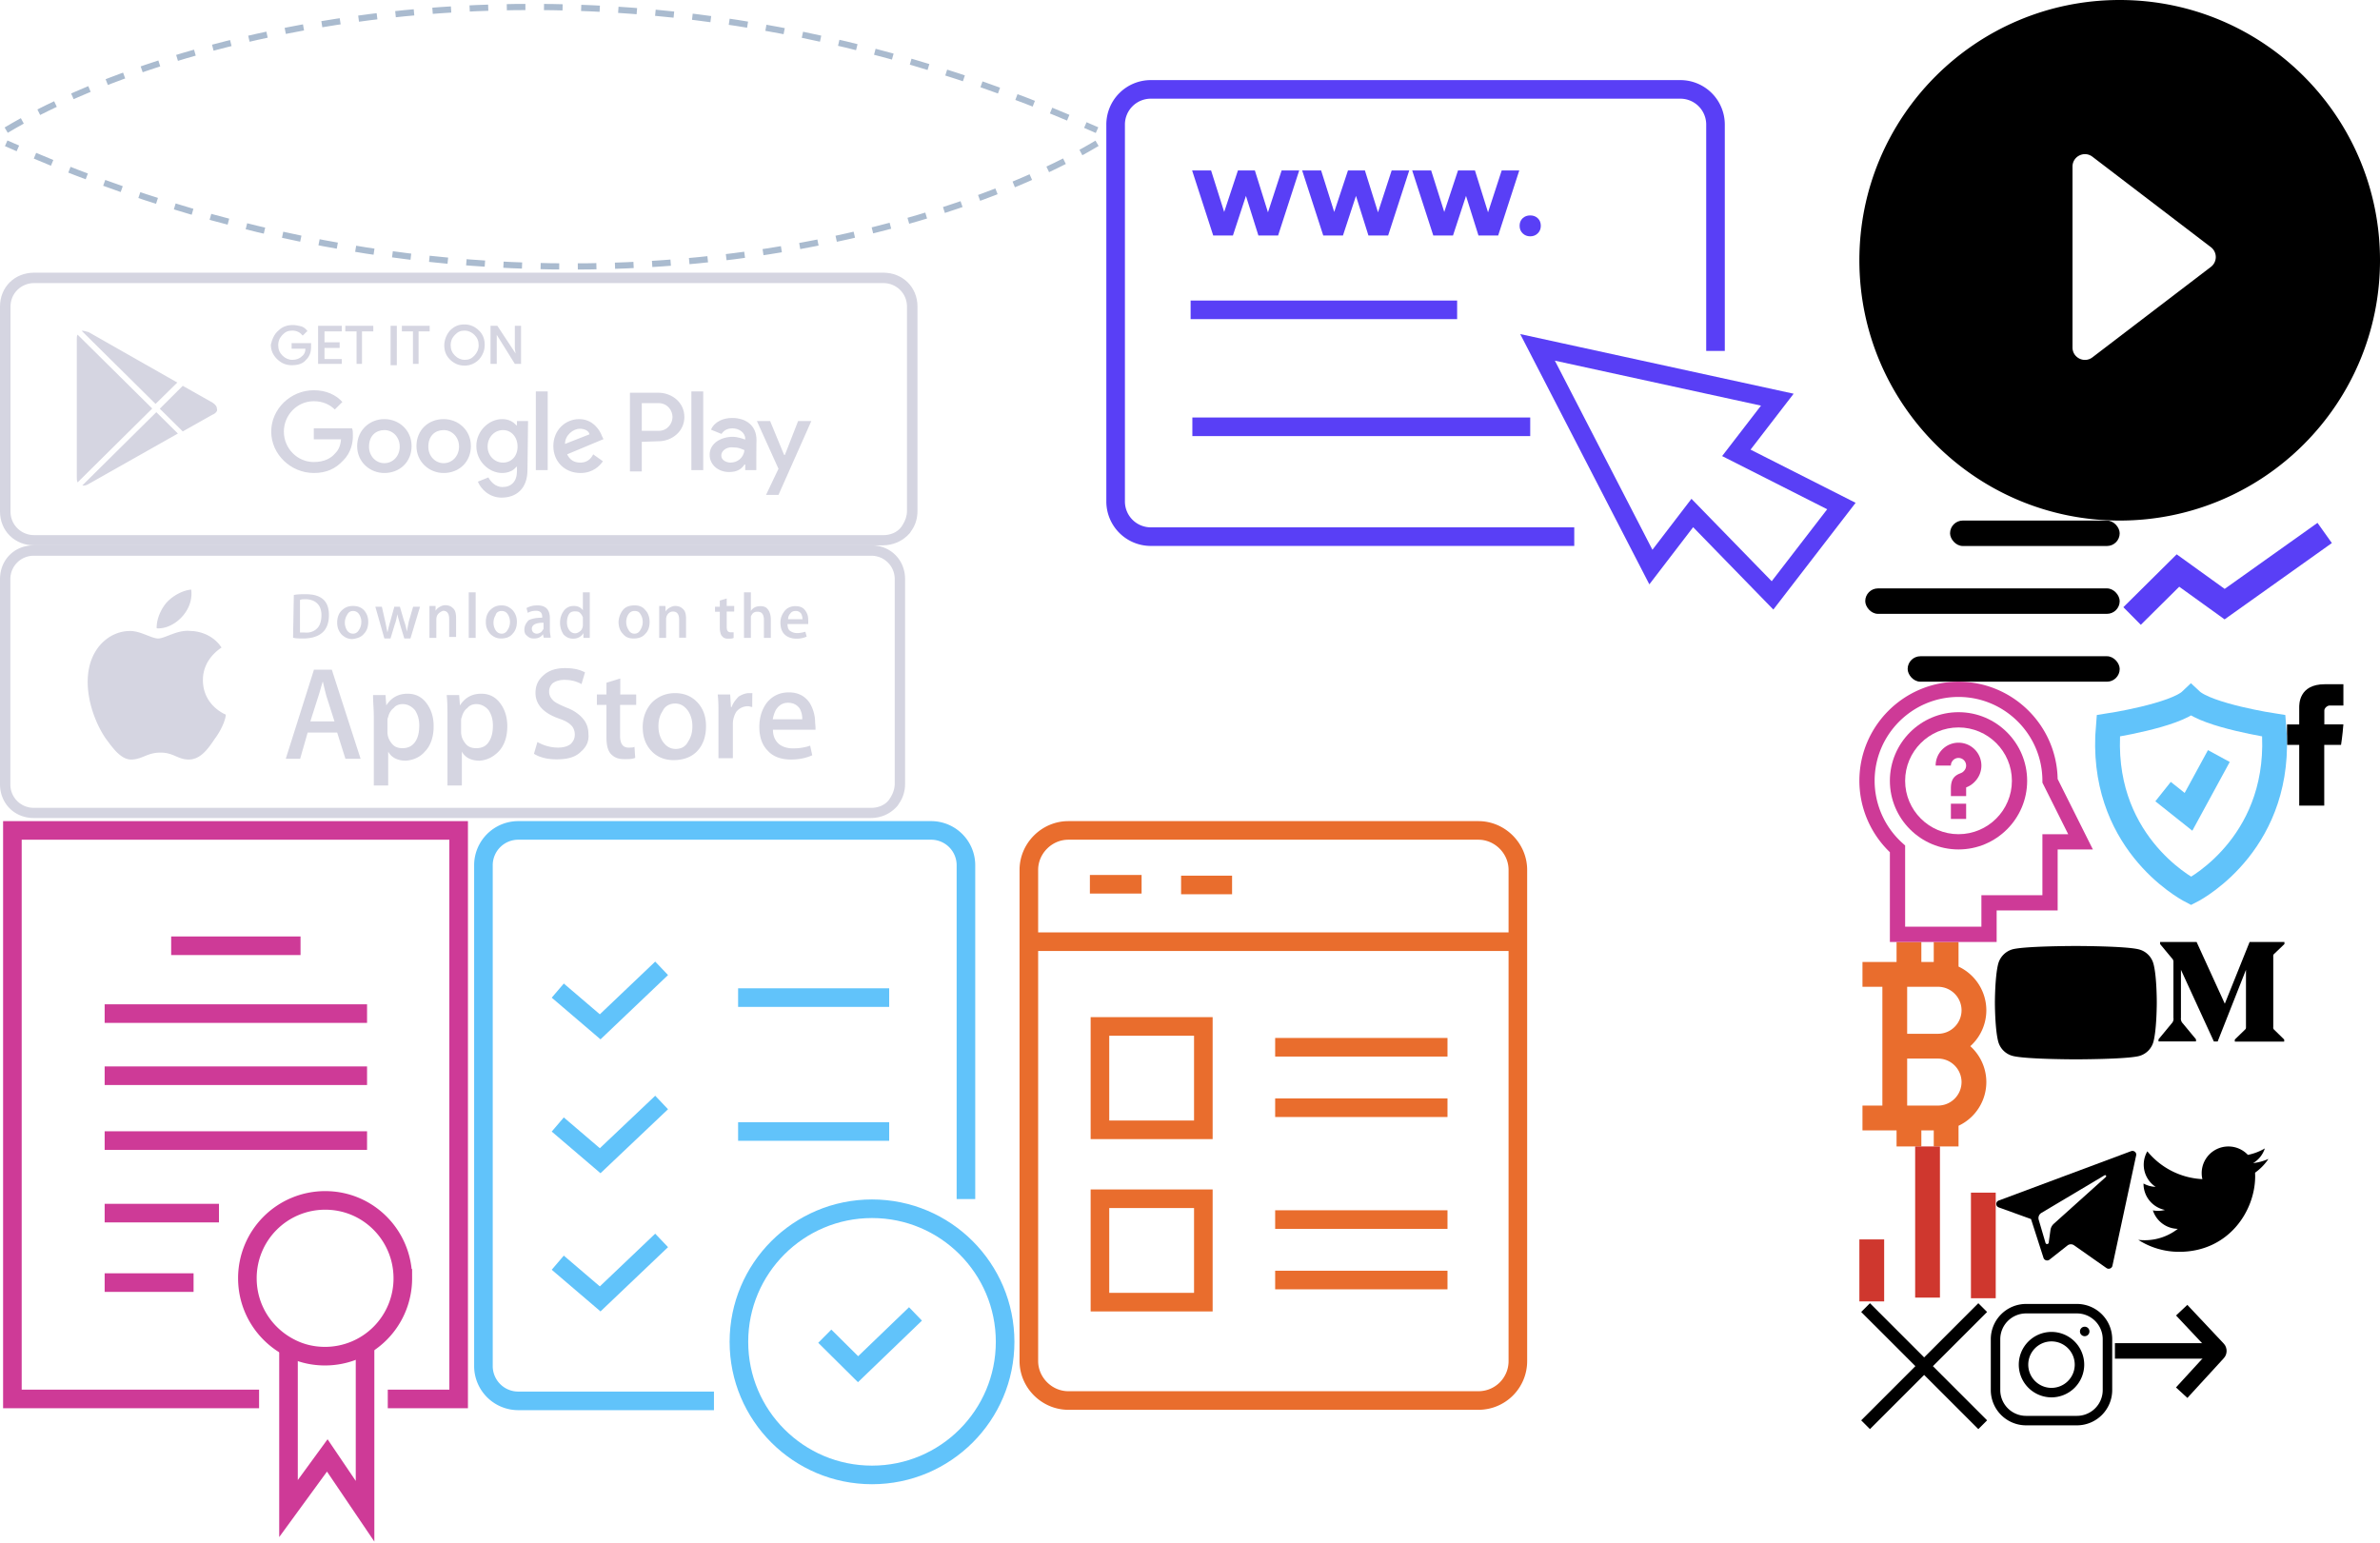 <?xml version="1.0" encoding="utf-8"?><svg width="384" height="249" viewBox="0 0 384 249" xmlns="http://www.w3.org/2000/svg" xmlns:xlink="http://www.w3.org/1999/xlink"><svg width="147" height="44" fill="none" viewBox="0 0 147 44" id="svgsprite_appstore" y="88" xmlns="http://www.w3.org/2000/svg"><path d="M129.259 11.023c.123.217.216.559.216.9h-2.321c0-.341.124-.683.341-.9.216-.341.557-.435.897-.435.31 0 .619.094.867.435zm-2.662-.435c-.433.56-.68 1.118-.68 1.894 0 .777.216 1.46.68 1.895.434.434 1.114.683 1.888.683.681 0 1.207-.125 1.671-.342l-.217-.776c-.433.124-.897.217-1.33.217a1.97 1.97 0 01-1.114-.341c-.341-.218-.434-.684-.434-1.118h3.343v-.56c0-.682-.124-1.117-.434-1.552-.34-.559-.897-.776-1.671-.776-.619 0-1.268.217-1.702.776zM107.38 9.905v.777c.124-.218.34-.435.557-.56.34-.217.681-.34.99-.34.434 0 .898.123 1.207.434.433.341.557.9.557 1.677v3.012h-1.114v-2.888c0-.9-.34-1.335-.99-1.335-.34 0-.557.124-.774.341-.216.218-.34.56-.34.9v3.013h-1.114V11.24 9.78h.99v.124h.031zM76.744 7.577H75.63v7.359h1.114v-7.36zM61.612 9.905l.557 2.453c.124.56.217 1.118.34 1.677.124-.435.217-.994.434-1.677l.68-2.453h.898l.68 2.33c.218.558.341 1.117.434 1.676.124-.559.217-1.118.34-1.677l.681-2.329h1.114l-1.547 5.124h-.99l-.681-2.236c-.124-.559-.34-1.118-.433-1.677-.124.56-.217 1.118-.434 1.677l-.68 2.236h-.99L60.56 9.905h1.052zM26.86 9.253c.99-1.118 2.662-2.018 3.992-2.111.217 1.676-.433 3.229-1.454 4.347-.99 1.118-2.568 2.018-4.116 1.894-.062-1.46.712-3.136 1.578-4.13zM34.659 31.207c-1.114 1.677-2.321 3.353-4.209 3.353-1.764 0-2.444-1.117-4.549-1.117-2.104 0-2.785.993-4.549 1.117-1.764.125-3.094-1.77-4.332-3.446-2.352-3.478-4.147-9.595-1.702-13.85 1.207-2.11 3.342-3.446 5.663-3.446 1.764 0 3.435 1.211 4.549 1.211 1.114 0 3.095-1.46 5.23-1.211.897 0 3.435.342 4.982 2.67-.124.125-3.002 1.77-3.002 5.248 0 4.13 3.652 5.558 3.652 5.558.154.125-.31 2.019-1.733 3.913zM52.08 21.953c.341 1.46.558 2.33.682 2.67l1.206 3.789H50.07l1.207-3.788c.372-1.118.588-2.019.805-2.67zm6.097 12.483l-4.642-14.377h-2.878l-4.549 14.377h2.321l1.207-4.223h4.766l1.33 4.223h2.445zM56.97 10.589c.434 0 .774.217.99.559a2.3 2.3 0 01.341 1.21c0 .435-.124.901-.34 1.211-.217.435-.557.684-.99.684-.434 0-.774-.218-.99-.56a2.299 2.299 0 01-.341-1.21c0-.435.123-.9.34-1.211.217-.466.526-.683.99-.683zm1.764 3.664c.433-.435.681-1.118.681-1.895 0-.776-.217-1.335-.68-1.894-.434-.434-.991-.683-1.765-.683-.773 0-1.33.218-1.887.776-.434.435-.681 1.118-.681 1.895 0 .776.216 1.335.68 1.894.434.434.99.776 1.764.776.774-.093 1.455-.31 1.888-.87zM64.954 25.617c.774 0 1.455.342 2.012.994.433.683.68 1.46.68 2.453 0 1.118-.216 2.018-.68 2.67-.465.652-1.114.994-2.012.994-.774 0-1.33-.217-1.764-.776-.433-.56-.68-1.118-.68-1.894V28.38c0-.218 0-.435.123-.683.124-.56.433-1.118.898-1.46.309-.403.866-.62 1.423-.62zm3.559 7.701c.99-.994 1.454-2.453 1.454-4.13 0-1.552-.433-2.794-1.207-3.788-.773-.994-1.764-1.46-3.001-1.46-1.548 0-2.662.684-3.435 1.895l-.124-1.677h-2.012c0 1.118.124 2.329.124 3.447v11.147h2.321v-5.465c.557.994 1.547 1.46 2.878 1.46 1.114-.094 2.228-.529 3.002-1.429zM70.741 11.023c-.217.217-.34.559-.34.9v3.012h-1.114V11.24 9.78h.99v.777c.124-.217.34-.434.557-.559.34-.217.68-.341.99-.341.433 0 .898.124 1.207.434.433.342.557.901.557 1.677v3.012h-1.114v-2.888c0-.9-.34-1.335-.99-1.335-.31.124-.526.249-.743.466zM76.837 25.617c.774 0 1.455.342 2.012.994.433.683.68 1.46.68 2.453 0 1.118-.216 2.018-.68 2.67-.433.683-1.114.994-2.012.994-.773 0-1.33-.217-1.764-.776-.433-.56-.68-1.118-.68-1.894V28.38c0-.218 0-.435.123-.683.124-.56.434-1.118.898-1.46.31-.403.866-.62 1.423-.62zm3.56 7.701c.99-.994 1.453-2.453 1.453-4.13 0-1.552-.433-2.794-1.206-3.788-.774-.994-1.764-1.46-3.002-1.46-1.547 0-2.661.684-3.435 1.895l-.124-1.677h-2.011c.124 1.118.124 2.329.124 3.447v11.147h2.32v-5.465c.557.994 1.548 1.46 2.878 1.46 1.114-.094 2.105-.529 3.002-1.429zM80.953 10.588c.433 0 .774.218.99.56a2.3 2.3 0 01.34 1.21c0 .435-.123.9-.34 1.211-.216.435-.556.684-.99.684-.433 0-.773-.218-.99-.56a2.3 2.3 0 01-.34-1.21c0-.435.123-.9.34-1.211.093-.466.526-.684.99-.684zm1.764 3.665c.433-.435.68-1.118.68-1.895 0-.776-.216-1.335-.68-1.894-.433-.434-.99-.776-1.764-.776-.773 0-1.33.217-1.887.776-.434.435-.681 1.118-.681 1.894 0 .777.216 1.336.68 1.895.434.434.99.776 1.764.776s1.455-.217 1.888-.776zM87.266 14.035c-.217.124-.433.218-.681.218-.217 0-.433-.125-.557-.218a.83.83 0 01-.217-.559c0-.683.681-.993 1.888-.993v.993c-.093.124-.186.342-.433.56zm-2.662-.434c0 .434.124.776.434.993.34.342.68.435 1.114.435.68 0 1.114-.217 1.454-.683l.124.559h1.114c0-.342-.124-.683-.124-1.211v-1.895c0-1.459-.68-2.111-2.011-2.111-.681 0-1.207.124-1.764.435l.217.776c.34-.217.773-.342 1.33-.342.681 0 .99.342.99.994v.124c-.897 0-1.67.124-2.228.435-.31.373-.65.807-.65 1.49zM93.703 33.318c-.898.9-2.229 1.212-3.9 1.212-1.547 0-2.785-.342-3.651-.901l.557-1.894c.99.559 2.104.9 3.342.9.897 0 1.547-.217 2.011-.559.434-.434.681-.9.681-1.552 0-.56-.216-1.118-.557-1.46-.433-.434-.99-.776-2.011-1.117-2.569-.901-3.776-2.33-3.776-4.13 0-1.211.434-2.112 1.331-2.888.897-.776 2.011-1.118 3.435-1.118 1.33 0 2.32.217 3.218.683l-.557 1.894c-.773-.434-1.67-.683-2.785-.683-.773 0-1.454.218-1.888.56-.34.34-.556.775-.556 1.334 0 .56.216.994.68 1.46.34.341 1.114.683 2.105 1.118 1.206.434 2.104 1.117 2.66 1.77.558.652.898 1.459.898 2.453.124 1.242-.34 2.142-1.237 2.918zM93.61 10.93c.216.218.34.435.433.683v1.242c0 .342-.124.684-.34.9-.217.218-.558.436-.898.436-.433 0-.774-.218-.99-.56-.217-.34-.34-.682-.34-1.21 0-.528.123-.994.34-1.335.216-.342.557-.435.99-.435.371.03.588.03.805.28zm1.547 4.006V7.577h-1.114v2.887c-.34-.434-.774-.683-1.455-.683-.68 0-1.114.218-1.547.683a3.175 3.175 0 00-.68 2.019c0 .807.216 1.335.556 1.894.434.435.898.683 1.548.683.773 0 1.33-.341 1.67-.9v.776h1.022zM102.615 25.741h-2.569v5c0 1.21.433 1.894 1.331 1.894.433 0 .773 0 .99-.124l.124 1.77c-.433.217-.99.217-1.764.217-.898 0-1.547-.217-2.104-.776-.557-.56-.774-1.46-.774-2.795v-5.186h-1.547v-1.676h1.547V22.17l2.228-.683v2.578h2.569v1.676h-.031zM108.928 25.524c.897 0 1.547.435 2.104 1.211.433.684.681 1.46.681 2.454 0 .993-.217 1.77-.681 2.453-.433.9-1.207 1.21-2.012 1.21-.897 0-1.547-.434-2.104-1.21-.433-.683-.681-1.46-.681-2.453 0-.994.217-1.77.681-2.454.34-.776 1.114-1.21 2.012-1.21zm3.651 7.577c.897-.994 1.331-2.329 1.331-3.912 0-1.553-.434-2.795-1.331-3.789-.897-.993-2.104-1.552-3.651-1.552-1.548 0-2.786.559-3.776 1.552-.897.994-1.454 2.33-1.454 3.913 0 1.552.433 2.794 1.33 3.788.898.994 2.105 1.553 3.652 1.553 1.702 0 3.033-.56 3.899-1.553zM115.364 9.906h.774v-.994l1.114-.342v1.211h1.207v.9h-1.207v2.454c0 .683.217.9.681.9h.433v.9c-.217.125-.557.125-.897.125-.434 0-.774-.124-.991-.435-.216-.217-.34-.776-.34-1.335v-2.577h-.774v-.807zM121.368 26.083c-.217 0-.434-.124-.681-.124-.774 0-1.455.342-1.888.9a3.774 3.774 0 00-.557 2.019v5.465h-2.321v-7.049c0-1.21 0-2.235-.124-3.229h2.012l.124 2.018h.123c.217-.683.681-1.21 1.114-1.676.557-.342 1.114-.56 1.671-.56h.557c-.03 0-.03 2.236-.03 2.236zM121.151 11.49v3.446h-1.114v-7.36h1.114v3.013c.341-.56.898-.777 1.547-.777.434 0 .898.125 1.114.435.341.342.557.994.557 1.677v3.012h-1.114v-2.888c0-.9-.34-1.335-.99-1.335-.557-.031-.897.217-1.114.776zM131.58 29.748h-6.87c0 .993.34 1.77.99 2.329.557.434 1.331.683 2.228.683.99 0 1.888-.125 2.785-.435l.341 1.552c-.991.435-2.105.684-3.435.684-1.548 0-2.878-.435-3.776-1.46-.897-.9-1.33-2.235-1.33-3.788s.433-2.888 1.207-3.913c.897-1.117 2.104-1.676 3.558-1.676 1.455 0 2.569.559 3.342 1.676.557.9.898 2.019.898 3.23.062.559.062.9.062 1.118zm-4.456-4.348c-.774 0-1.331.342-1.764.9-.341.436-.557 1.119-.681 1.77h4.765c0-.682-.123-1.21-.433-1.77-.433-.558-.99-.9-1.887-.9zM47.408 8.011c.557-.124 1.207-.124 1.888-.124 1.207 0 2.104.218 2.785.776.681.56.99 1.46.99 2.578 0 1.21-.34 2.236-1.114 2.888-.68.559-1.67.9-3.001.9-.681 0-1.207 0-1.671-.124l.123-6.894zm3.776 5.372c.433-.434.68-1.21.68-2.111 0-.777-.216-1.46-.68-1.894-.433-.435-1.114-.683-1.888-.683-.34 0-.68 0-.897.124v5.247h.773c.898.094 1.579-.248 2.012-.683zM100.48 10.464c.433-.559 1.114-.776 1.887-.776.774 0 1.331.217 1.764.776.433.435.681 1.118.681 1.894 0 .777-.217 1.46-.681 1.895-.433.559-1.114.776-1.887.776-.774 0-1.331-.217-1.764-.776-.434-.435-.681-1.118-.681-1.895a3.364 3.364 0 01.681-1.894zm1.887 3.789c.434 0 .774-.218.991-.684.216-.341.34-.776.34-1.21 0-.435-.124-.901-.34-1.212-.217-.434-.557-.559-.991-.559-.433 0-.773.218-.99.56-.217.341-.34.776-.34 1.21 0 .435.123.9.34 1.211.217.466.557.684.99.684z" fill="#D5D5E1"/><path d="M140.461 44H5.446C2.352 44 0 41.671 0 38.535V5.465C0 2.33 2.32 0 5.446 0h135.139c3.094 0 5.446 2.329 5.446 5.465v32.977c0 1.21-.34 2.329-.99 3.23l-.217.34c-1.145 1.336-2.692 1.988-4.363 1.988zM5.446 1.677a3.757 3.757 0 00-3.775 3.788v33.101a3.757 3.757 0 003.775 3.788h135.139c1.114 0 2.228-.434 2.877-1.335l.217-.341c.433-.684.681-1.46.681-2.236V5.465a3.757 3.757 0 00-3.775-3.788H5.446z" fill="#D5D5E1"/></svg><svg width="21" height="33" fill="none" viewBox="0 0 21 33" id="svgsprite_bitcoin" x="300" y="152" xmlns="http://www.w3.org/2000/svg"><path d="M12.694 16.817a5.804 5.804 0 005.792-5.793 5.804 5.804 0 00-5.792-5.792H.5M.5 28.401h12.194a5.804 5.804 0 005.792-5.792 5.804 5.804 0 00-5.792-5.792H4.739M5.711 5.19v23.211M8 5V0M14 5V0M8 33v-5M14 33v-5" stroke="#E96D2D" stroke-width="4" stroke-miterlimit="10"/></svg><svg width="76" height="117" fill="none" viewBox="0 0 76 117" id="svgsprite_certificate" y="132" xmlns="http://www.w3.org/2000/svg"><path d="M41.802 93.74H2V2h72v91.74H62.566" stroke="#CE3A97" stroke-width="3" stroke-miterlimit="10"/><path d="M64.993 74.27a12.544 12.544 0 01-12.566 12.566c-2.05 0-3.991-.485-5.717-1.402-4.045-2.104-6.795-6.31-6.795-11.164A12.544 12.544 0 0152.48 61.703c6.957 0 12.512 5.663 12.512 12.567z" stroke="#CE3A97" stroke-width="3" stroke-miterlimit="10"/><path d="M46.548 85.434v25.995l6.256-8.575 6.095 9.007V85.056M27.618 20.607H48.49M16.885 31.555h42.337M16.885 41.586h42.337M16.885 52.05h42.337M16.885 63.753H35.33M16.885 74.97h14.346" stroke="#CE3A97" stroke-width="3" stroke-miterlimit="10"/></svg><svg width="21" height="21" viewBox="0 0 21 21" id="svgsprite_close" x="300" y="210" xmlns="http://www.w3.org/2000/svg"><path fill-rule="evenodd" clip-rule="evenodd" d="M10.45 11.864l-8.743 8.743-1.414-1.414 8.743-8.743L.293 1.707 1.707.293l8.743 8.743L19.193.293l1.414 1.414-8.743 8.743 8.743 8.743-1.414 1.414-8.743-8.743z"/></svg><svg width="88" height="108" fill="none" viewBox="0 0 88 108" id="svgsprite_exam" x="76" y="132" xmlns="http://www.w3.org/2000/svg"><path d="M39.192 94.05H7.63A5.617 5.617 0 012 88.421V7.63A5.617 5.617 0 017.629 2h66.59a5.617 5.617 0 015.63 5.629V61.49" stroke="#61C3FA" stroke-width="3" stroke-miterlimit="10"/><path d="M13.993 27.848l6.841 5.846 9.915-9.44M43.089 28.974h24.376M13.993 49.454l6.841 5.845 9.915-9.396M13.993 71.752l6.841 5.845 9.915-9.439M43.089 50.58h24.376M64.695 106c11.86 0 21.475-9.615 21.475-21.475 0-11.861-9.615-21.476-21.475-21.476-11.86 0-21.476 9.615-21.476 21.476 0 11.86 9.615 21.475 21.476 21.475z" stroke="#61C3FA" stroke-width="3" stroke-miterlimit="10"/><path d="M57.074 83.615l5.37 5.326 9.265-8.92" stroke="#61C3FA" stroke-width="3" stroke-miterlimit="10"/></svg><svg width="10" height="20" viewBox="0 0 10 20" id="svgsprite_facebook" x="369" y="110" xmlns="http://www.w3.org/2000/svg"><path d="M1.966 4.204V6.9H0v3.298h1.966v9.8h4.038v-9.8h2.71s.254-1.581.377-3.31H6.02V4.634c0-.337.44-.79.875-.79h2.2V.41H6.104c-4.238 0-4.138 3.3-4.138 3.794z"/></svg><svg width="149" height="44" fill="none" viewBox="0 0 149 44" id="svgsprite_googleplay" y="44" xmlns="http://www.w3.org/2000/svg"><path d="M79.144 8.57h1.099l2.948 4.472-.125-.777V8.57h1.004v6.149h-1.004l-2.918-4.69v4.69h-1.004V8.57zM64.025 8.57H63.02v6.366h1.004V8.57zM51.32 8.57h3.827v.9h-2.792v1.77h2.447v.901h-2.447v1.801h2.792v.777H51.32V8.57zM44.92 9.346c.69-.683 1.475-.9 2.353-.9.44 0 .91.124 1.35.217.344.124.69.342.909.683l.125.124h-.125l-.69.684-.126-.125c-.345-.434-.91-.683-1.568-.683-.69 0-1.13.218-1.569.683-.439.435-.69.994-.69 1.677s.22 1.211.69 1.677c.44.435 1.004.683 1.569.683.69 0 1.223-.217 1.694-.683.22-.217.439-.559.439-1.118h-2.227v-.9h3.137V11.924c0 .9-.22 1.552-.785 2.111-.564.683-1.348.9-2.352.9-.91 0-1.694-.341-2.353-.993-.69-.683-1.004-1.46-1.004-2.329.188-.807.533-1.708 1.224-2.267zM14.305 9.595l14.304 8.135-3.513 3.447-11.92-11.8c.344-.03.658.094 1.129.218zM12.39 32.977V10.682c0-.218 0-.435.126-.683l12.046 11.923-12.046 11.924c-.125-.31-.125-.435-.125-.87zM14.305 34.094c-.345.218-.785.342-1.004.218l11.92-11.8 3.482 3.447-14.398 8.135zM34.224 22.947l-4.737 2.67-3.702-3.664 3.702-3.695 4.737 2.67c.564.342.784.684.784 1.119.125.248-.22.683-.785.9zM55.367 30.306c-1.223 1.335-2.698 2.018-4.737 2.018-3.702 0-6.87-3.012-6.87-6.676s3.137-6.676 6.87-6.676c2.04 0 3.608.776 4.611 1.894l-1.223 1.211c-.784-.776-1.913-1.335-3.388-1.335-2.698 0-4.83 2.236-4.83 4.906 0 2.67 2.132 4.906 4.83 4.906 1.788 0 2.823-.683 3.388-1.335.565-.559.91-1.21 1.004-2.329H50.63v-1.77h6.18c.125.342.125.683.125 1.118.032 1.18-.313 2.857-1.568 4.068zM55.712 9.47v-.9h4.517v.9h-1.82v5.248h-.878V9.472h-1.82zM62.017 25.4c1.349 0 2.478 1.118 2.478 2.67 0 1.553-1.13 2.671-2.478 2.671-1.35 0-2.479-1.118-2.479-2.67 0-1.77 1.13-2.67 2.479-2.67zm0 6.925c2.478 0 4.391-1.77 4.391-4.347 0-2.578-2.039-4.348-4.391-4.348-2.353 0-4.392 1.77-4.392 4.348 0 2.577 2.039 4.347 4.392 4.347zM64.84 9.47v-.9h4.486v.9h-1.788v5.248h-.91V9.472H64.84zM71.585 25.4c1.348 0 2.478 1.118 2.478 2.67 0 1.553-1.13 2.671-2.478 2.671-1.35 0-2.479-1.118-2.479-2.67 0-1.77 1.13-2.67 2.479-2.67zm0 6.925c2.478 0 4.391-1.77 4.391-4.347 0-2.578-2.039-4.348-4.391-4.348-2.479 0-4.392 1.77-4.392 4.348 0 2.546 2.039 4.347 4.392 4.347zM81.152 25.4c1.349 0 2.353 1.118 2.353 2.67 0 1.553-1.004 2.578-2.353 2.578-1.349 0-2.478-1.118-2.478-2.577 0-1.553 1.13-2.67 2.478-2.67zm4.047-1.46H83.41v.684h-.126c-.439-.559-1.223-.994-2.258-.994-2.133 0-4.172 1.895-4.172 4.348s2.038 4.347 4.172 4.347c1.003 0 1.913-.435 2.258-.994h.126v.683c0 1.677-.91 2.578-2.353 2.578-1.13 0-1.914-.9-2.259-1.553l-1.694.683c.44 1.118 1.788 2.577 3.828 2.577 2.258 0 4.172-1.335 4.172-4.471l.094-7.887zM88.367 19.159h-1.913v12.7h1.913v-12.7zM93.543 25.183c.784 0 1.474.341 1.569.9l-3.953 1.553c0-1.46 1.38-2.453 2.384-2.453zm.094 5.465c-1.004 0-1.694-.435-2.133-1.335l5.866-2.453-.22-.435c-.345-.994-1.474-2.795-3.701-2.795-2.227 0-4.172 1.77-4.172 4.348 0 2.453 1.788 4.347 4.391 4.347 2.04 0 3.137-1.211 3.608-1.894l-1.569-1.118c-.376.776-1.035 1.335-2.07 1.335zM106.248 21.053c1.474 0 2.258 1.21 2.258 2.235s-.784 2.236-2.258 2.236h-2.698v-4.471h2.698zm0 6.148c2.133 0 4.172-1.553 4.172-3.913 0-2.453-2.133-3.912-4.172-3.912h-4.612v12.7h1.914v-4.782l2.698-.093zM113.462 19.159h-1.913v12.7h1.913v-12.7zM125.603 35.864h-2.008l2.008-4.223-3.482-7.7h2.133l2.258 5.465h.126l2.133-5.466h2.133l-5.301 11.924zM122.026 31.859h-1.788v-.9h-.125c-.44.682-1.13 1.21-2.479 1.21-1.693 0-3.136-1.117-3.136-2.794 0-1.895 1.913-2.888 3.701-2.888.91 0 1.694.341 2.039.435v-.125c0-.993-1.004-1.676-2.039-1.676-.69 0-1.349.217-1.788.9l-1.694-.683c.565-1.335 2.039-1.894 3.388-1.894 2.259 0 3.953 1.21 3.953 3.57-.032.063-.032 4.845-.032 4.845zm-5.646-2.33c0 .777.909 1.119 1.474 1.119 1.129 0 2.133-.776 2.259-2.018-.565-.218-.91-.435-1.788-.435-.816-.125-1.945.341-1.945 1.335zM72.588 9.347c.69-.683 1.35-.994 2.353-.994.91 0 1.694.342 2.353.994.69.683.91 1.46.91 2.329 0 .9-.346 1.676-.91 2.328-.69.684-1.475.994-2.353.994-.91 0-1.694-.341-2.353-.994-.69-.683-.91-1.459-.91-2.329.032-.869.346-1.645.91-2.328zm4.643 2.36c0-.684-.22-1.211-.69-1.677-.44-.435-1.004-.683-1.569-.683-.69 0-1.129.217-1.568.683-.44.434-.69.994-.69 1.677s.22 1.21.69 1.676c.47.466 1.004.684 1.569.684.69 0 1.129-.218 1.568-.684.44-.465.69-1.024.69-1.676z" fill="#D5D5E1"/><path d="M142.385 44H5.521C2.384 44 0 41.671 0 38.535V5.465C0 2.33 2.353 0 5.521 0H142.51c3.137 0 5.521 2.329 5.521 5.465v32.977c0 1.21-.345 2.329-1.003 3.23l-.22.34c-1.161 1.336-2.729 1.988-4.423 1.988zM5.521 1.677c-2.133 0-3.827 1.677-3.827 3.788v33.101c0 2.111 1.694 3.788 3.827 3.788H142.51c1.13 0 2.259-.434 2.918-1.335l.219-.341c.439-.684.69-1.46.69-2.236V5.465c0-2.111-1.694-3.788-3.827-3.788H5.521z" fill="#D5D5E1"/></svg><svg width="22" height="25" fill="none" viewBox="0 0 22 25" id="svgsprite_graph" x="300" y="185" xmlns="http://www.w3.org/2000/svg"><path d="M2 25V15M11 24.388V0M20 24.487V7.452" stroke="#CF372E" stroke-width="4" stroke-miterlimit="10"/></svg><svg width="35" height="17" fill="none" viewBox="0 0 35 17" id="svgsprite_growth" x="342" y="84" xmlns="http://www.w3.org/2000/svg"><path d="M2 15.4l7.402-7.338 7.53 5.424L33.075 2" stroke="#593FF6" stroke-width="4" stroke-miterlimit="10"/></svg><svg width="42" height="26" viewBox="0 0 42 26" id="svgsprite_hamburger" x="300" y="84" xmlns="http://www.w3.org/2000/svg"><rect x="14.631" width="27.368" height="4.105" rx="2.053"/><rect x=".947" y="10.947" width="41.053" height="4.105" rx="2.053"/><rect x="7.79" y="21.895" width="34.211" height="4.105" rx="2.053"/></svg><svg width="20" height="20" viewBox="0 0 20 20" id="svgsprite_instagram" x="321" y="210" xmlns="http://www.w3.org/2000/svg"><path d="M14.103.41h-8.21A5.697 5.697 0 00.204 6.1v8.21A5.697 5.697 0 005.893 20h8.21a5.697 5.697 0 005.69-5.69V6.1a5.697 5.697 0 00-5.69-5.69zm4.16 13.9a4.165 4.165 0 01-4.16 4.16h-8.21a4.165 4.165 0 01-4.16-4.16V6.1a4.165 4.165 0 014.16-4.16h8.21a4.165 4.165 0 014.16 4.16v8.21z"/><path d="M9.998 4.924a5.286 5.286 0 00-5.28 5.28 5.286 5.286 0 005.28 5.28 5.286 5.286 0 005.28-5.28 5.286 5.286 0 00-5.28-5.28zm0 9.03a3.754 3.754 0 01-3.75-3.75 3.754 3.754 0 013.75-3.75 3.754 3.754 0 013.75 3.75 3.754 3.754 0 01-3.75 3.75zM15.355 5.613a.765.765 0 100-1.53.765.765 0 000 1.53z"/></svg><svg width="83" height="96" fill="none" viewBox="0 0 83 96" id="svgsprite_learn" x="164" y="132" xmlns="http://www.w3.org/2000/svg"><path d="M74.528 93.992H8.372C4.896 93.992 2 91.096 2 87.62V8.372C2 4.896 4.896 2 8.372 2h66.156C78.004 2 80.9 4.896 80.9 8.372V87.62a6.354 6.354 0 01-6.372 6.372zM2 19.958h78.9H2zM11.848 10.69h8.342M26.563 10.805h8.226" stroke="#E96D2D" stroke-width="3" stroke-miterlimit="10"/><path d="M30.153 33.63H13.47v16.683h16.683V33.63zM41.74 36.99h27.806M41.74 46.744h27.806M30.153 61.436H13.47V78.12h16.683V61.436zM41.74 64.796h27.806M41.74 74.55h27.806" stroke="#E96D2D" stroke-width="3" stroke-miterlimit="10"/></svg><svg width="19" height="16" viewBox="0 0 19 16" id="svgsprite_link" x="341" y="210" xmlns="http://www.w3.org/2000/svg"><path fill-rule="evenodd" clip-rule="evenodd" d="M15.477 7.998l-5.384-5.726L11.913.56l5.868 6.238c.355.367.469.83.469 1.193 0 .36-.113.819-.462 1.185l-5.863 6.399-1.844-1.69 5.396-5.887z"/><path fill-rule="evenodd" clip-rule="evenodd" d="M.233 9.24v-2.5h16.645v2.5H.233z"/></svg><svg width="21" height="17" viewBox="0 0 21 17" id="svgsprite_medium" x="348" y="152" xmlns="http://www.w3.org/2000/svg"><path d="M18.958 1.89L20.579.34V0h-5.616l-4.002 9.962L6.408 0H.52v.34l1.893 2.279a.795.795 0 01.257.663v8.958c.058.323-.047.655-.274.89L.263 15.713v.335h6.048v-.339l-2.133-2.58a1.053 1.053 0 01-.294-.89V4.491l5.31 11.563h.617L14.376 4.49v9.211c0 .243 0 .293-.16.452l-1.641 1.589v.34h7.967v-.34l-1.583-1.549a.471.471 0 01-.181-.452v-11.4a.469.469 0 01.18-.452z"/></svg><svg width="84" height="84" viewBox="0 0 84 84" id="svgsprite_play_1" x="300" xmlns="http://www.w3.org/2000/svg"><path fill-rule="evenodd" clip-rule="evenodd" d="M42 84c23.196 0 42-18.804 42-42S65.196 0 42 0 0 18.804 0 42s18.804 42 42 42zm14.718-40.935a2 2 0 000-3.18L37.601 25.288c-1.316-1.005-3.213-.067-3.213 1.59v29.195c0 1.656 1.897 2.594 3.213 1.59l19.117-14.598z"/></svg><svg width="31" height="37" fill="none" viewBox="0 0 31 37" id="svgsprite_protection" x="338" y="110" xmlns="http://www.w3.org/2000/svg"><path d="M11 17.735L15.102 21 20 12" stroke="#61C3FA" stroke-width="4" stroke-miterlimit="10"/><path d="M28.869 7.116S18.148 5.48 15.505 3c-2.593 2.48-13.34 4.116-13.34 4.116C.546 25.59 14.484 33.227 15.53 33.773c1.022-.521 14.96-8.159 13.339-26.657z" stroke="#61C3FA" stroke-width="4" stroke-miterlimit="10"/></svg><svg width="38" height="42" fill="none" viewBox="0 0 38 42" id="svgsprite_question" x="300" y="110" xmlns="http://www.w3.org/2000/svg"><path d="M17.227 18.457h-2.461v-1.23c0-1.525.597-2.074 1.494-2.43.261-.103.433-.171.69-.484a1.232 1.232 0 00-.953-2.008c-.68 0-1.231.552-1.231 1.23h-2.461a3.696 3.696 0 013.691-3.691 3.696 3.696 0 013.691 3.691c0 .85-.295 1.68-.833 2.336-.625.765-1.234 1.034-1.623 1.19-.003.044-.004.1-.004.165v1.231zM14.766 19.688h2.46v2.46h-2.46v-2.46z" fill="#CE3A97"/><path d="M15.996 27.07c-6.106 0-11.074-4.968-11.074-11.074S9.89 4.922 15.996 4.922 27.07 9.89 27.07 15.996 22.102 27.07 15.996 27.07zm0-19.687c-4.75 0-8.613 3.864-8.613 8.613 0 4.75 3.864 8.613 8.613 8.613 4.75 0 8.613-3.864 8.613-8.613 0-4.75-3.864-8.613-8.613-8.613z" fill="#CE3A97"/><path d="M22.148 42H4.922V27.516A16.01 16.01 0 010 15.996C0 7.176 7.176 0 15.996 0c8.721 0 15.835 7.016 15.993 15.7l5.686 11.37h-5.683v9.844h-9.844V42zM7.383 39.54h12.305v-5.087h9.843V24.61h4.162l-4.162-8.322v-.29c0-7.464-6.072-13.536-13.535-13.536S2.461 8.533 2.461 15.996a13.55 13.55 0 004.513 10.068l.409.366v13.11z" fill="#CE3A97"/></svg><svg width="122" height="99" fill="none" viewBox="0 0 122 99" id="svgsprite_register" x="178" xmlns="http://www.w3.org/2000/svg"><path d="M75.997 86.594h-68.3A5.674 5.674 0 012 80.896V20.123a5.674 5.674 0 015.697-5.698H93.09a5.674 5.674 0 015.697 5.698v36.506M14.1 50h43M14.38 68.868h54.513" stroke="#593FF6" stroke-width="3" stroke-miterlimit="10"/><path d="M95.044 82.78l-6.682 8.722-18.288-35.45 38.686 8.44-6.611 8.581 16.951 8.582-11.113 14.42L95.044 82.78z" stroke="#593FF6" stroke-width="3" stroke-miterlimit="10"/><path d="M31.62 27.5L28.215 38h-3.18l-2.01-6.39-2.1 6.39h-3.18L14.34 27.5h3.06l2.115 6.705 2.22-6.705h2.73l2.115 6.765 2.205-6.765h2.835zm17.754 0L45.969 38h-3.18l-2.01-6.39-2.1 6.39h-3.18l-3.405-10.5h3.06l2.115 6.705 2.22-6.705h2.73l2.115 6.765 2.205-6.765h2.835zm17.754 0L63.723 38h-3.18l-2.01-6.39-2.1 6.39h-3.18l-3.405-10.5h3.06l2.115 6.705 2.22-6.705h2.73l2.115 6.765 2.205-6.765h2.835zm1.763 10.635c-.48 0-.885-.16-1.215-.48-.33-.32-.495-.725-.495-1.215 0-.5.16-.905.48-1.215.33-.31.74-.465 1.23-.465.5 0 .91.155 1.23.465.32.31.48.715.48 1.215 0 .49-.165.895-.495 1.215-.32.32-.725.48-1.215.48z" fill="#593FF6"/></svg><svg width="178" height="22" fill="none" viewBox="0 0 178 22" id="svgsprite_separator_1" xmlns="http://www.w3.org/2000/svg"><path d="M1 21c25-15 95.2-36 176 0" stroke="#AABBCF" stroke-dasharray="3 3"/></svg><svg width="178" height="22" fill="none" viewBox="0 0 178 22" id="svgsprite_separator_2" y="22" xmlns="http://www.w3.org/2000/svg"><path d="M177 1.123c-25 15-95.2 36-176 0" stroke="#AABBCF" stroke-dasharray="3 3"/></svg><svg width="23" height="20" viewBox="0 0 23 20" id="svgsprite_telegram" x="322" y="185" xmlns="http://www.w3.org/2000/svg"><path d="M.49 9.834l5.203 1.878 2.014 6.264c.128.402.636.55.972.284l2.9-2.287a.889.889 0 011.055-.029l5.231 3.674c.36.253.87.062.961-.359l3.832-17.828c.099-.46-.369-.843-.821-.674L.484 8.724a.587.587 0 00.006 1.11zm6.892.878l10.169-6.057c.182-.109.37.13.213.271l-8.392 7.545a1.665 1.665 0 00-.539 1.007l-.286 2.049c-.038.274-.435.3-.513.036l-1.1-3.737a.976.976 0 01.448-1.114z"/></svg><svg width="21" height="17" viewBox="0 0 21 17" id="svgsprite_twitter" x="345" y="185" xmlns="http://www.w3.org/2000/svg"><path d="M21 2.011a8.625 8.625 0 01-2.474.677A4.314 4.314 0 0020.42.314a8.703 8.703 0 01-2.737 1.042A4.303 4.303 0 0014.538 0a4.3 4.3 0 00-4.196 5.27A12.244 12.244 0 011.463.785a4.287 4.287 0 001.333 5.73 4.32 4.32 0 01-1.95-.538v.053A4.301 4.301 0 004.3 10.24c-.36.097-.741.15-1.135.15a4.15 4.15 0 01-.81-.08 4.308 4.308 0 004.023 2.982 8.662 8.662 0 01-5.35 1.835c-.348 0-.69-.02-1.028-.059A12.207 12.207 0 006.603 17c7.925 0 12.257-6.542 12.257-12.215l-.015-.556A8.587 8.587 0 0021 2.011z"/></svg><svg width="27" height="19" viewBox="0 0 27 19" id="svgsprite_youtube" x="321" y="152" xmlns="http://www.w3.org/2000/svg"><path d="M26.446 3.513a3.272 3.272 0 00-2.302-2.302C22.1.65 13.924.65 13.924.65s-8.174 0-10.218.538a3.34 3.34 0 00-2.302 2.324C.866 5.556.866 9.795.866 9.795s0 4.26.538 6.282a3.273 3.273 0 002.302 2.302c2.065.559 10.219.559 10.219.559s8.175 0 10.219-.538a3.272 3.272 0 002.302-2.302c.538-2.044.538-6.282.538-6.282s.021-4.26-.538-6.303z"/><path d="M11.322 13.71l6.798-3.915-6.798-3.916v7.831z"/></svg></svg>